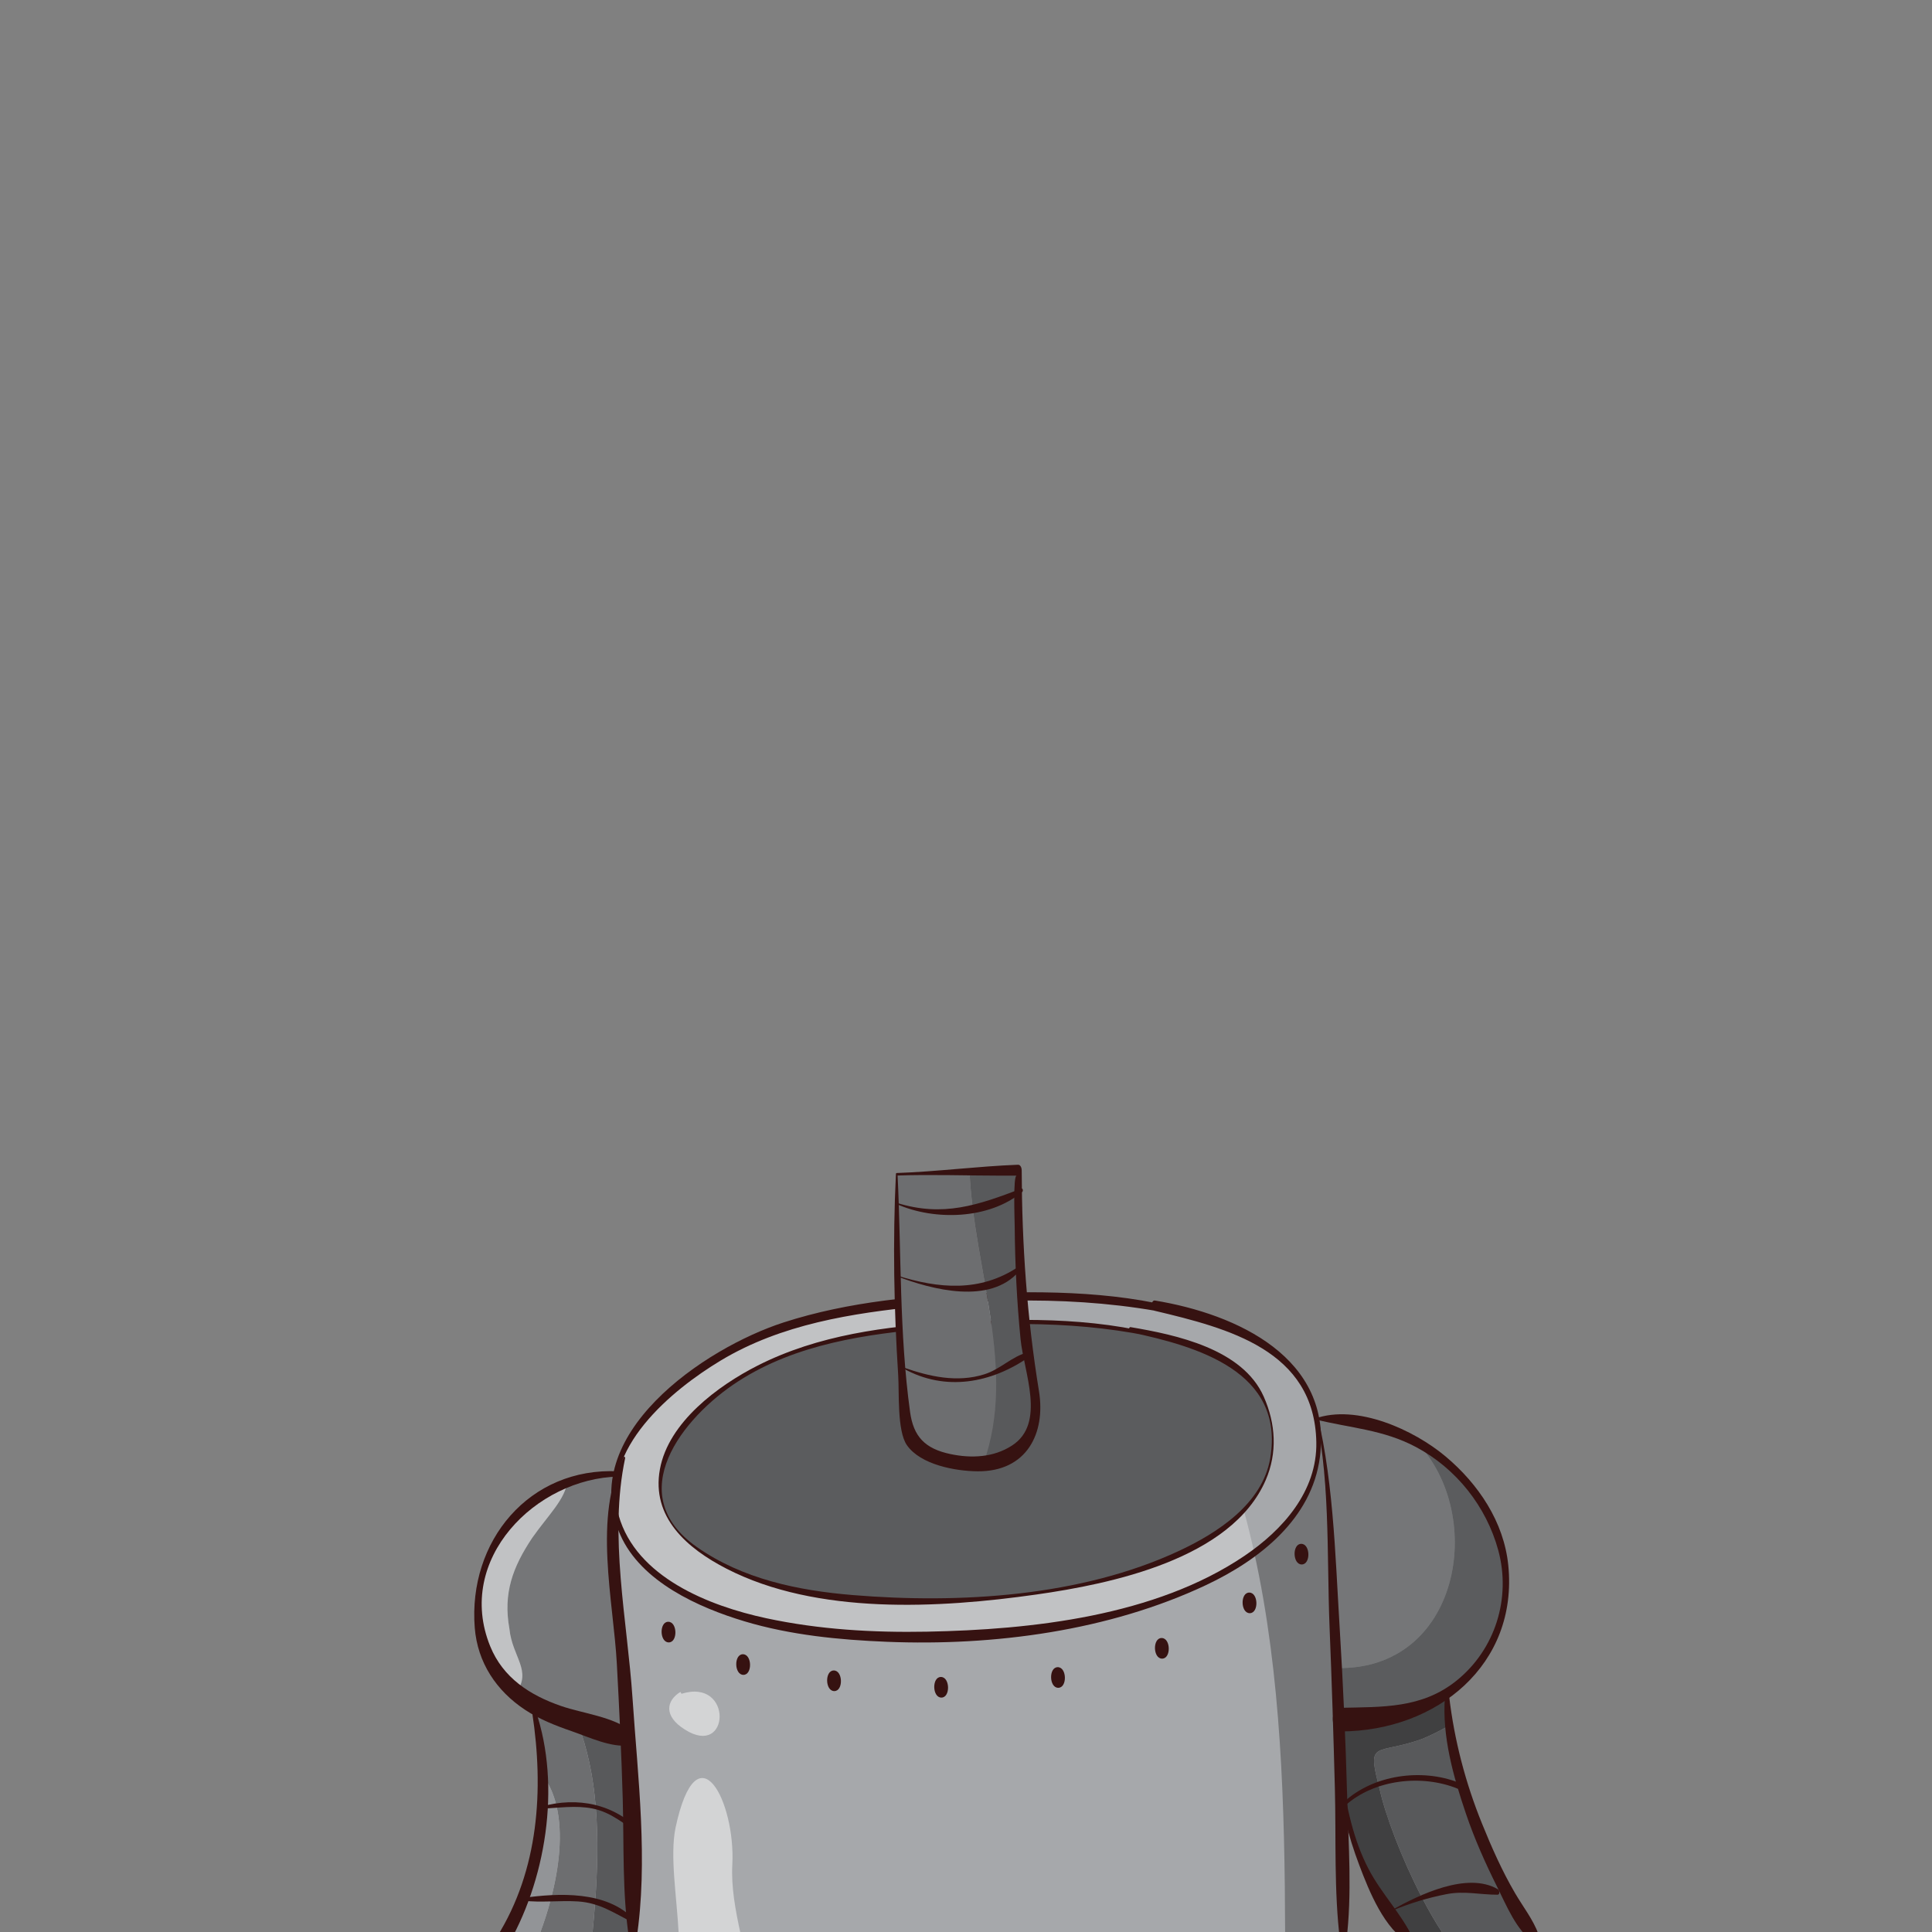 <?xml version="1.0" encoding="iso-8859-1"?>
<!-- Generator: Adobe Illustrator 15.0.2, SVG Export Plug-In . SVG Version: 6.00 Build 0)  -->
<!DOCTYPE svg PUBLIC "-//W3C//DTD SVG 1.1//EN" "http://www.w3.org/Graphics/SVG/1.1/DTD/svg11.dtd">
<svg version="1.1" xmlns="http://www.w3.org/2000/svg" xmlns:xlink="http://www.w3.org/1999/xlink" x="0px" y="0px" width="300px"
	 height="300px" viewBox="0 0 300 300" style="enable-background:new 0 0 300 300;" xml:space="preserve">
<rect x="0" y="0" width="300" height="300" fill="#808080" stroke="none"/>
<g id="color__x28_change_this_x29_">
	<path style="fill:#A6A8AB;" d="M235.954,297.2c-0.779-1.07-1.55-2.23-2.279-3.48c-2.84-4.779-5.271-10.7-6.88-16.56
		c-0.87-3.141-1.5-6.271-1.82-9.19c-0.18-1.52-0.271-2.979-0.271-4.359l-0.26-0.45c4.51-2.641,7.97-6.851,9.07-13.22
		c1.84-11.431-4.54-20.94-13.44-25.921c-4.77-2.67-10.25-4.029-15.58-3.699c-0.04,0-0.069,0-0.1,0.01
		c-0.12-0.63-0.26-1.28-0.44-1.93c-2.369-8.79-10.949-12.58-20.92-14.87l-0.04,0.149c-8.75-2.029-19.409-2.58-29.64-2.229
		c-10.12,0.359-19.81,1.609-26.81,3.229c-14.42,3.33-28.24,13.59-30.801,24.19c-2.75-0.09-5.33,0.31-7.68,1.13
		c-8.24,2.84-13.67,10.71-13.67,19.94c0,6.31,2.28,10.239,5.73,12.93c1.01,0.8,2.119,1.479,3.3,2.08l-0.49,0.93
		c0.78,2.98,1.229,6.3,1.32,9.76c0.04,1.66,0.01,3.34-0.11,5.04c-0.32,4.87-1.31,9.8-2.96,14.221c-0.7,1.89-1.521,3.699-2.47,5.359
		h5.109h8.17h6.261h7.13h9.609h84.561h9.02c-0.01-7.49-0.16-16.01-0.42-24.7h0.04c0.101,1.511,0.28,3.04,0.57,4.561
		c1.31,7.28,4.64,14.55,9.43,20.14h5.87h14.16L235.954,297.2z"/>
</g>
<g id="shadow">
	<path style="opacity:0.45;" d="M220.074,224.02c8.9,4.98,15.28,14.49,13.44,25.921c-1.101,6.369-4.561,10.579-9.07,13.22
		c-4.76,2.81-10.689,3.859-16.25,3.859l-0.319,0.011c-0.101-2.69-0.211-5.38-0.33-8.021
		C226.614,259.45,230.885,235.47,220.074,224.02z"/>
	<path style="opacity:0.3;" d="M220.074,224.02c10.811,11.45,6.54,35.431-12.529,34.99c-0.74-16.54-1.82-31.58-3.051-38.689
		C209.824,219.99,215.305,221.35,220.074,224.02z"/>
	<path style="opacity:0.3;" d="M207.545,259.01c0.119,2.641,0.229,5.33,0.33,8.021c0.1,2.84,0.199,5.689,0.279,8.529
		c0.26,8.69,0.41,17.21,0.42,24.7h-9.02c-0.061-19.689-0.57-40.02-4.79-59.13c7.21-5.24,11.2-12.14,9.63-20.8
		c0.03-0.01,0.06-0.01,0.1-0.01C205.725,227.43,206.805,242.47,207.545,259.01z"/>
	<path style="opacity:0.45;" d="M193.104,234.39c-14.37,14.971-58.89,17.45-77.27,10.2c-27.511-10.83-7.65-31.899,13.75-36.53
		c5.8-1.26,13.72-2.25,22.069-2.59c9.29-0.39,19.101,0.03,27.08,1.76l0.03-0.119c8.689,1.88,16.16,4.97,18.22,12.149
		C198.715,225.27,197.034,230.3,193.104,234.39z"/>
	<path style="opacity:0.3;fill:#FFFFFF;" d="M95.744,228.87c2.561-10.601,16.381-20.86,30.801-24.19c7-1.62,16.689-2.87,26.81-3.229
		c-0.69,1.47-1.3,2.88-1.7,4.02c-8.35,0.34-16.27,1.33-22.069,2.59c-21.4,4.631-41.261,25.7-13.75,36.53
		c18.38,7.25,62.899,4.771,77.27-10.2c0.61,2.23,1.16,4.48,1.66,6.74c-19.97,14.53-64.63,16.42-84.01,8.28
		c-9.98-4.19-14.53-9.63-15.301-15.29C95.204,232.38,95.314,230.62,95.744,228.87z"/>
	<path style="opacity:0.5;fill:#FFFFFF;" d="M114.994,300.26h-9.609c-0.311-5.91-1.38-12.05-0.49-16.45
		c3.39-15.8,9.33-3.989,8.82,5.71C113.524,292.99,114.194,296.62,114.994,300.26z"/>
	<path style="opacity:0.5;fill:#FFFFFF;" d="M105.824,263.01c8.061-2.52,7.561,10.08,0.5,5.54c-3.31-2.07-2.88-4.479-0.67-5.83
		L105.824,263.01z"/>
	<path style="opacity:0.3;" d="M89.645,267.44c-2.19-0.711-4.3-1.49-6.22-2.49c-1.181-0.601-2.29-1.28-3.3-2.08
		c2.539-3.46-0.58-5.55-1.021-9.94c-1-5.55,0.51-9.58,3.53-14.12c2.399-3.43,5.27-6.149,5.43-8.81c2.35-0.82,4.93-1.22,7.68-1.13
		c-0.43,1.75-0.54,3.51-0.29,5.25c-0.329,5.57,0.391,11.81,0.83,16.6c0.49,6.88,0.891,13.061,1.2,19.07
		C94.895,268.979,92.215,268.26,89.645,267.44z"/>
	<path style="opacity:0.3;fill:#FFFFFF;" d="M88.064,230c-0.16,2.66-3.03,5.38-5.43,8.81c-3.021,4.54-4.53,8.57-3.53,14.12
		c0.44,4.391,3.56,6.48,1.021,9.94c-3.45-2.69-5.73-6.62-5.73-12.93C74.395,240.71,79.824,232.84,88.064,230z"/>
	<g id="XMLID_14_">
		<g>
			<path style="fill:#58595B;" d="M238.225,300.26h-14.16c-1.12-1.68-2.22-3.59-3.26-5.6c3.83-1.33,8.16-2.07,11.729-0.88
				l1.141-0.061c0.729,1.25,1.5,2.41,2.279,3.48L238.225,300.26z"/>
			<path style="fill:#58595B;" d="M233.675,293.72l-1.141,0.061c-3.569-1.19-7.899-0.45-11.729,0.88
				c-3.13-6.01-5.74-12.91-6.62-17.04c-0.05-0.19-0.1-0.37-0.14-0.54c4.069-1.33,8.97-1.32,12.359,0.189l0.391-0.109
				C228.404,283.02,230.835,288.94,233.675,293.72z"/>
			<path style="fill:#58595B;" d="M226.795,277.16l-0.391,0.109c-3.39-1.51-8.29-1.52-12.359-0.189
				c-1.801-6.9-0.2-4.561,6.689-7.021c1.41-0.569,2.83-1.29,4.24-2.09C225.295,270.89,225.925,274.02,226.795,277.16z"/>
			<path style="fill:#404041;" d="M224.704,263.61c0,1.38,0.091,2.84,0.271,4.359c-1.41,0.8-2.83,1.521-4.24,2.09
				c-6.89,2.46-8.49,0.12-6.689,7.021c-2.08,0.67-3.94,1.689-5.28,3.04c-0.29-1.521-0.47-3.05-0.57-4.561h-0.04
				c-0.08-2.84-0.18-5.689-0.279-8.529l0.319-0.011c5.561,0,11.49-1.05,16.25-3.859L224.704,263.61z"/>
			<path style="fill:#404041;" d="M220.805,294.66c1.04,2.01,2.14,3.92,3.26,5.6h-5.87c-4.79-5.59-8.12-12.859-9.43-20.14
				c1.34-1.351,3.2-2.37,5.28-3.04c0.04,0.17,0.09,0.35,0.14,0.54C215.064,281.75,217.675,288.65,220.805,294.66z"/>
			<path style="fill:#58595B;" d="M98.244,298.03c0.011,0.729,0.011,1.479,0.011,2.229h-6.261c0.15-1.58,0.29-3.16,0.41-4.75
				C94.385,295.95,96.324,296.72,98.244,298.03z"/>
			<path style="fill:#58595B;" d="M98.024,283.479c0.13,4.641,0.2,9.41,0.22,14.551c-1.92-1.311-3.859-2.08-5.84-2.521
				c0.36-5.01,0.51-10.05,0.101-14.95C94.364,281.04,96.095,281.96,98.024,283.479z"/>
			<path style="fill:#58595B;" d="M97.484,269.79c0.23,4.59,0.42,9.08,0.54,13.689c-1.93-1.52-3.66-2.439-5.52-2.92
				c-0.37-4.54-1.23-8.96-2.86-13.119C92.215,268.26,94.895,268.979,97.484,269.79z"/>
			<path style="fill:#6D6E70;" d="M92.505,280.56c0.409,4.9,0.26,9.94-0.101,14.95c-2.21-0.5-4.479-0.6-6.87-0.609
				c1.29-4.9,1.91-10.181,0.86-14.54C88.755,280.09,90.685,280.12,92.505,280.56z"/>
			<path style="fill:#6D6E70;" d="M92.404,295.51c-0.12,1.59-0.26,3.17-0.41,4.75h-8.17c0.63-1.68,1.221-3.49,1.71-5.359
				C87.925,294.91,90.194,295.01,92.404,295.51z"/>
			<path style="fill:#6D6E70;" d="M89.645,267.44c1.63,4.159,2.49,8.579,2.86,13.119c-1.82-0.439-3.75-0.47-6.11-0.199
				c-0.42-1.75-1.11-3.351-2.14-4.721c-0.091-3.46-0.54-6.779-1.32-9.76l0.49-0.93C85.345,265.95,87.454,266.729,89.645,267.44z"/>
			<path style="fill:#929497;" d="M86.395,280.36c1.05,4.359,0.43,9.64-0.86,14.54c-1.39-0.011-2.819,0.02-4.31,0.02l-0.04-0.02
				c1.65-4.421,2.64-9.351,2.96-14.221C84.944,280.55,85.685,280.44,86.395,280.36z"/>
			<path style="fill:#929497;" d="M81.225,294.92c1.49,0,2.92-0.03,4.31-0.02c-0.489,1.869-1.08,3.68-1.71,5.359h-5.109
				c0.949-1.66,1.77-3.47,2.47-5.359L81.225,294.92z"/>
			<path style="fill:#929497;" d="M86.395,280.36c-0.71,0.08-1.45,0.189-2.25,0.319c0.12-1.7,0.15-3.38,0.11-5.04
				C85.284,277.01,85.975,278.61,86.395,280.36z"/>
		</g>
		<g>
		</g>
	</g>
</g>
<g id="outline">
	<g>
		<g>
			<path style="fill:#361211;" d="M187.759,204.622c-10.838-3.892-23.02-4.2-34.405-3.856c-10.545,0.318-21.58,1.319-31.668,4.58
				c-12.354,3.992-32.227,17.472-25.366,32.989c3.219,7.282,12.148,11.282,19.291,13.424c7.134,2.139,14.706,2.879,22.116,3.178
				c16.604,0.67,34.452-1.682,49.587-8.825c8.253-3.896,16.382-10.248,17.638-19.85c2.014-15.381-12.852-22.214-25.617-24.317
				c-0.632-0.104-0.687,1.438-0.102,1.576c11.496,2.729,24.876,6.133,25.164,20.402c0.154,7.644-5.209,13.646-11.169,17.676
				c-13.85,9.363-33.009,11.456-49.282,11.766c-8.351,0.159-16.767-0.326-24.946-2.084c-8.917-1.916-20.21-6.374-22.932-15.957
				c-2.923-10.29,8.27-19.512,15.871-24.077c9.399-5.646,20.341-7.335,31.073-8.421c14.812-1.498,30.19-1.358,44.636,2.516
				C188.001,205.436,188.05,204.727,187.759,204.622L187.759,204.622z"/>
		</g>
	</g>
	<g>
		<g>
			<path style="fill:#361211;" d="M96.85,226.25c-4.803,9.096-1.59,22.375-1.066,32.115c0.375,6.975,0.715,13.947,0.913,20.929
				c0.208,7.284-0.103,14.714,1.012,21.929c0.127,0.822,0.992,0.756,1.112-0.027c1.869-12.155,0.216-25.255-0.601-37.466
				c-0.816-12.205-3.707-25.189-1.151-37.295C97.093,226.319,96.946,226.066,96.85,226.25L96.85,226.25z"/>
		</g>
	</g>
	<g>
		<g>
			<path style="fill:#361211;" d="M203.841,217.655c2.812,11.22,2.146,23.623,2.616,35.091c0.342,8.304,0.602,16.613,0.82,24.921
				c0.208,7.9-0.16,15.963,0.815,23.815c0.089,0.711,0.88,0.658,0.965-0.023c0.912-7.366,0.336-14.969,0.133-22.366
				c-0.241-8.803-0.628-17.595-1.17-26.385c-0.704-11.412-0.969-24.026-4.008-35.129
				C203.965,217.405,203.806,217.513,203.841,217.655L203.841,217.655z"/>
		</g>
	</g>
	<g>
		<g>
			<path style="fill:#361211;" d="M182.861,208.123c-11.121-3.538-23.357-3.491-34.889-2.807
				c-10.384,0.615-20.934,1.968-30.308,6.721c-6.155,3.121-13.858,8.797-15.192,16.102c-1.367,7.482,4.23,12.305,10.35,15.45
				c14.031,7.214,33.009,6.151,48.086,4.009c11.626-1.652,30.319-5.507,35.626-17.757c1.843-4.254,1.563-8.771-0.302-12.976
				c-3.29-7.418-13.612-9.6-20.68-10.79c-0.313-0.053-0.347,0.726-0.051,0.788c10.365,2.183,24.022,6.093,21.74,19.566
				c-1.199,7.087-8.194,11.607-14.18,14.398c-15.247,7.108-34.069,8.217-50.608,6.856c-8.499-0.699-17.137-2.482-24.234-7.455
				c-11.694-8.194-2.274-20.118,6.383-25.718c9.053-5.856,19.914-7.361,30.432-8.287c12.521-1.103,25.565-0.985,37.771,2.258
				C182.981,208.529,183.009,208.17,182.861,208.123L182.861,208.123z"/>
		</g>
	</g>
	<g>
		<g>
			<path style="fill:#361211;" d="M96.02,228.465c-13.877-0.681-23.355,10.892-22.301,24.287c0.427,5.414,3.36,9.807,7.818,12.751
				c2.204,1.456,4.719,2.45,7.204,3.305c2.63,0.904,6.251,2.635,9.024,2.193c0.895-0.143,0.912-1.626,0.323-2.12
				c-2.765-2.316-7.562-2.798-10.967-3.976c-4.853-1.678-9.016-4.378-11.007-9.281c-5.489-13.518,7.133-26.081,19.924-26.339
				C96.406,229.277,96.385,228.482,96.02,228.465L96.02,228.465z"/>
		</g>
	</g>
	<g>
		<g>
			<path style="fill:#361211;" d="M204.196,220.392c5.498,1.376,10.567,1.573,15.71,4.32c6.23,3.328,10.89,9.221,12.74,16.001
				c2.035,7.457-0.482,15.407-6.437,20.225c-5.421,4.387-11.572,4.1-18.064,4.249c-1.636,0.037-1.55,3.678,0.09,3.67
				c14.895-0.069,27.529-10.387,25.969-25.812c-0.683-6.743-4.642-12.607-9.717-16.874c-4.952-4.164-13.814-8.196-20.294-5.893
				C204.156,220.292,204.156,220.382,204.196,220.392L204.196,220.392z"/>
		</g>
	</g>
	<g>
		<g>
			<path style="fill:#361211;" d="M82.652,266.009c1.806,11.89,1.029,24.335-5.51,34.778c-0.621,0.993,0.475,3.359,1.336,1.93
				c6.294-10.455,8.702-25.356,4.704-37.067C83.002,265.12,82.601,265.671,82.652,266.009L82.652,266.009z"/>
		</g>
	</g>
	<g>
		<g>
			<path style="fill:#361211;" d="M84.076,280.842c2.703-0.09,5.23-0.545,7.93-0.017c2.865,0.562,5.031,2.47,7.36,4.067
				c0.245,0.167,0.284-0.309,0.158-0.443c-4.074-4.335-9.829-5.525-15.483-3.914C83.928,280.568,83.948,280.846,84.076,280.842
				L84.076,280.842z"/>
		</g>
	</g>
	<g>
		<g>
			<path style="fill:#361211;" d="M81.231,295.134c2.818,0.338,5.697-0.061,8.535,0.123c3.353,0.217,5.595,1.804,8.478,3.262
				c0.266,0.134,0.25-0.42,0.135-0.539c-4.22-4.391-11.605-4.042-17.157-3.275C81.028,294.73,81.041,295.111,81.231,295.134
				L81.231,295.134z"/>
		</g>
	</g>
	<g>
		<g>
			<path style="fill:#361211;" d="M224.364,263.474c-0.456,6.147,1.297,12.339,3.25,18.106c1.329,3.925,3.021,7.722,4.871,11.426
				c1.432,2.864,2.992,6.756,5.67,8.6c0.739,0.509,0.929-0.759,0.76-1.222c-0.849-2.322-2.407-4.277-3.654-6.41
				c-2.015-3.447-3.642-7.12-5.138-10.815c-2.566-6.333-4.291-12.923-5.092-19.701C224.975,262.975,224.399,262.991,224.364,263.474
				L224.364,263.474z"/>
		</g>
	</g>
	<g>
		<g>
			<path style="fill:#361211;" d="M208.075,275.564c0.024,4.849,1.283,9.526,2.986,14.038c1.532,4.057,3.918,10.019,7.853,12.186
				c0.461,0.254,0.553-0.696,0.44-0.93c-1.811-3.75-4.845-6.833-6.812-10.58c-2.421-4.611-3.416-9.684-4.242-14.767
				C208.268,275.31,208.074,275.396,208.075,275.564L208.075,275.564z"/>
		</g>
	</g>
	<g>
		<g>
			<path style="fill:#361211;" d="M208.87,280.384c4.528-4.084,11.912-4.908,17.466-2.642c0.432,0.177,0.533-0.794,0.146-0.945
				c-5.733-2.253-13.269-1.207-17.833,3.052C208.465,280.021,208.617,280.61,208.87,280.384L208.87,280.384z"/>
		</g>
	</g>
	<g>
		<g>
			<path style="fill:#361211;" d="M216.173,296.685c2.707-1.137,5.601-2.016,8.483-2.57c2.743-0.528,5.178,0.1,7.888,0.096
				c0.401-0.001,0.299-0.702,0.054-0.846c-4.771-2.792-12.225,0.865-16.448,3.207C216.108,296.595,216.119,296.707,216.173,296.685
				L216.173,296.685z"/>
		</g>
	</g>
	<g>
		<g>
			<path style="fill:#361211;" d="M103.844,255.032c1.422,0,1.355-3.203-0.078-3.203
				C102.344,251.829,102.41,255.032,103.844,255.032L103.844,255.032z"/>
		</g>
	</g>
	<g>
		<g>
			<path style="fill:#361211;" d="M115.436,260.071c1.422,0,1.355-3.201-0.078-3.201
				C113.936,256.87,114.002,260.071,115.436,260.071L115.436,260.071z"/>
		</g>
	</g>
	<g>
		<g>
			<path style="fill:#361211;" d="M129.548,262.593c1.422,0,1.356-3.203-0.078-3.203
				C128.048,259.39,128.113,262.593,129.548,262.593L129.548,262.593z"/>
		</g>
	</g>
	<g>
		<g>
			<path style="fill:#361211;" d="M146.18,263.601c1.422,0,1.355-3.203-0.078-3.203C144.68,260.397,144.746,263.601,146.18,263.601
				L146.18,263.601z"/>
		</g>
	</g>
	<g>
		<g>
			<path style="fill:#361211;" d="M164.324,262.081c1.422,0,1.355-3.203-0.078-3.203
				C162.824,258.878,162.891,262.081,164.324,262.081L164.324,262.081z"/>
		</g>
	</g>
	<g>
		<g>
			<path style="fill:#361211;" d="M180.453,257.552c1.422,0,1.355-3.203-0.078-3.203
				C178.953,254.349,179.02,257.552,180.453,257.552L180.453,257.552z"/>
		</g>
	</g>
	<g>
		<g>
			<path style="fill:#361211;" d="M194.061,250.495c1.422,0,1.355-3.201-0.078-3.201
				C192.561,247.294,192.627,250.495,194.061,250.495L194.061,250.495z"/>
		</g>
	</g>
	<g>
		<g>
			<path style="fill:#361211;" d="M202.133,242.929c1.422,0,1.355-3.203-0.078-3.203
				C200.633,239.726,200.699,242.929,202.133,242.929L202.133,242.929z"/>
		</g>
	</g>
	<g id="XMLID_6_">
		<g>
			<path style="fill:#58595B;" d="M159.675,211.39c1.02,6.63,3.569,11.74-3.58,14.801c-1.09,0.55-2.23,0.88-3.38,1.039
				c5.189-14.569-1.42-29.75-2.17-45.27l7.55-0.26C158.095,192.94,158.145,200.66,159.675,211.39z"/>
			<path style="fill:#6D6E70;" d="M150.545,181.96c0.75,15.52,7.359,30.7,2.17,45.27c-4.221,0.601-8.62-1.18-11.431-3.59
				c-2.04-11.739-2.04-29.04-2.04-41.3L150.545,181.96z"/>
		</g>
		<g>
		</g>
	</g>
	<g>
		<g>
			<path style="fill:#361211;" d="M140.254,212.482c6.56,3.667,13.72,2.28,19.556-1.784c0.238-0.166,0.128-0.796-0.215-0.709
				c-2.491,0.635-4.234,2.621-6.736,3.409c-4.23,1.333-8.548,0.359-12.581-1.066C140.202,212.305,140.201,212.453,140.254,212.482
				L140.254,212.482z"/>
		</g>
	</g>
	<g>
		<g>
			<path style="fill:#361211;" d="M139.235,198.165c5.497,2.102,14.51,4.478,19.028-0.777c0.13-0.151,0.097-0.831-0.193-0.639
				c-5.892,3.916-12.278,3.368-18.817,1.303C139.198,198.034,139.189,198.147,139.235,198.165L139.235,198.165z"/>
		</g>
	</g>
	<g>
		<g>
			<path style="fill:#361211;" d="M139.229,186.968c5.905,2.615,14.383,2.396,19.518-1.904c0.142-0.118,0.094-0.589-0.151-0.496
				c-6.703,2.554-12.124,4.467-19.337,2.211C139.166,186.749,139.156,186.936,139.229,186.968L139.229,186.968z"/>
		</g>
	</g>
	<g>
		<g>
			<path style="fill:#361211;" d="M139.116,182.344c-0.504,10.378-0.308,20.876,0.358,31.241c0.166,2.579-0.188,8.598,1.344,10.811
				c2.125,3.069,7.58,4.039,10.973,4.068c7.683,0.066,10.596-5.942,9.542-12.432c-1.869-11.507-2.645-22.687-2.683-34.344
				c-0.001-0.312-0.178-0.843-0.573-0.828c-6.286,0.242-12.552,1.072-18.838,1.285c-0.175,0.006-0.164,0.396,0.01,0.391
				c5.354-0.182,10.745,0.012,16.103,0.018c0.836,0,1.674,0.01,2.51-0.003c-0.571,0.009-0.31,6.81-0.301,7.854
				c0.049,5.853,0.335,11.702,0.91,17.526c0.506,5.132,3.989,13.065-1.299,16.514c-2.879,1.879-6.339,2.029-9.597,1.341
				c-3.942-0.834-5.731-2.705-6.259-6.537c-1.686-12.252-1.344-24.596-1.944-36.911C139.36,182.095,139.127,182.107,139.116,182.344
				z"/>
		</g>
	</g>
</g>
</svg>
